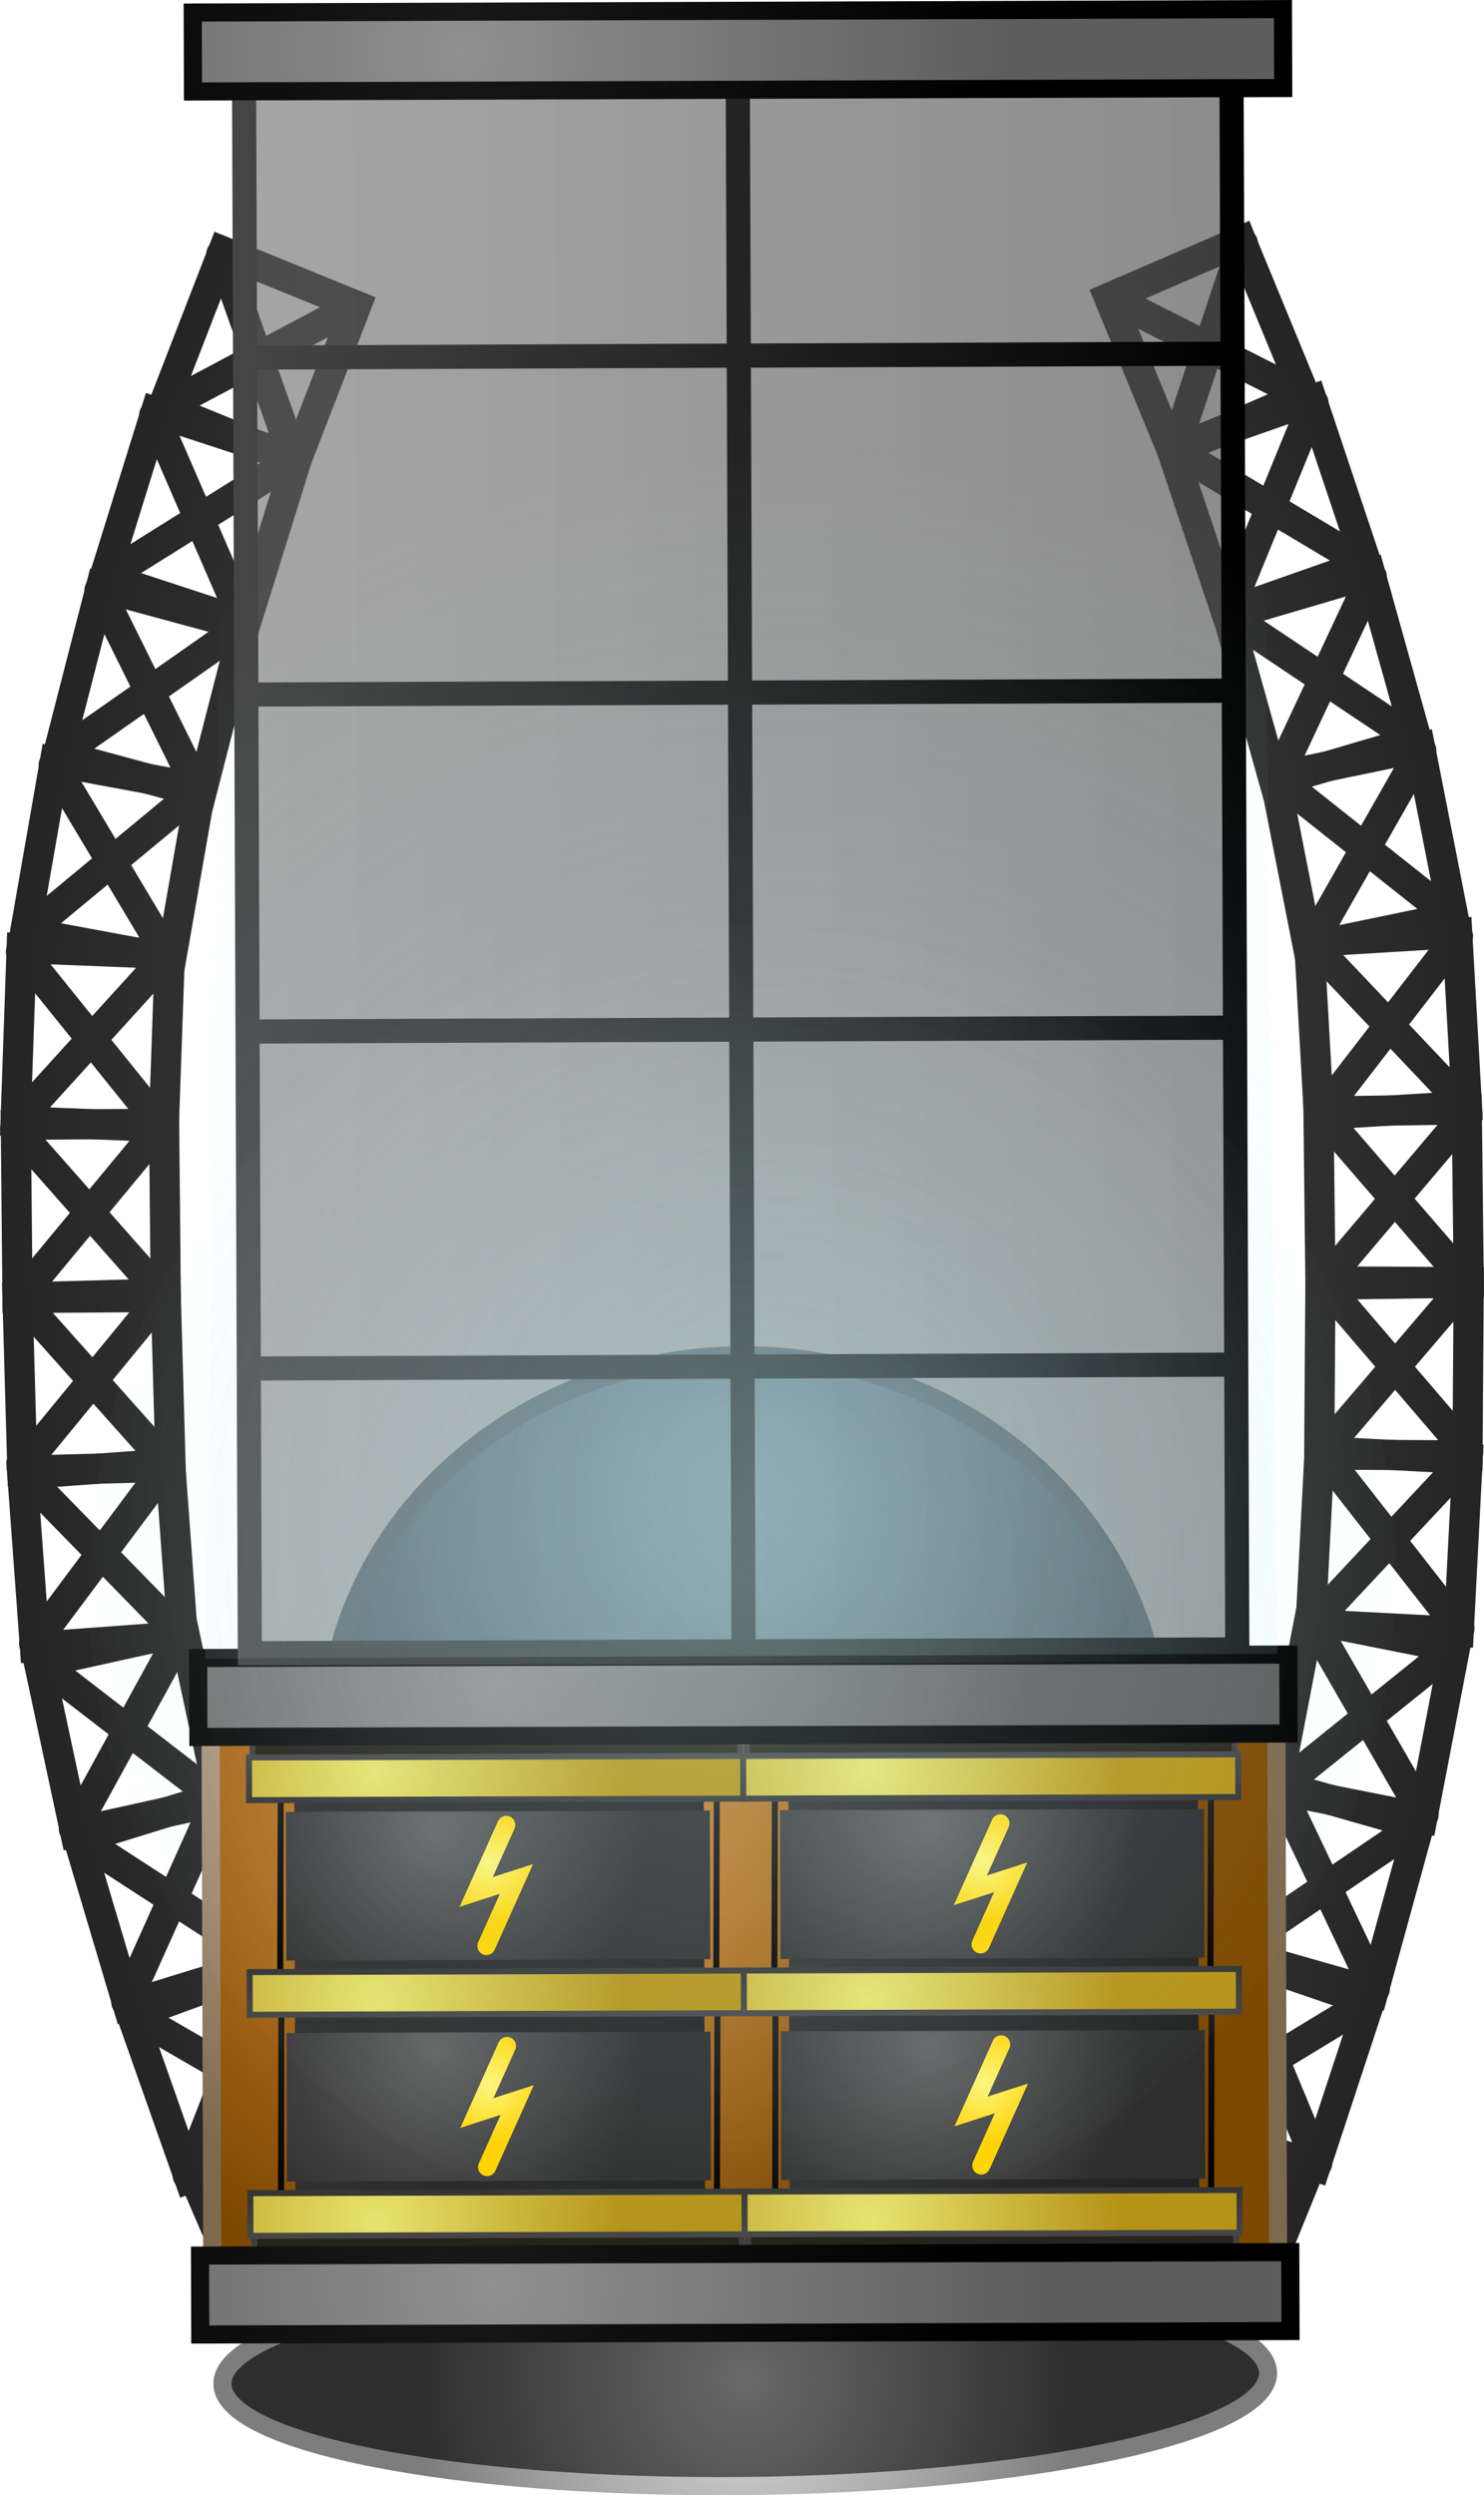 <svg version="1.1" xmlns="http://www.w3.org/2000/svg" xmlns:xlink="http://www.w3.org/1999/xlink" width="122.993" height="206.688" viewBox="0,0,122.993,206.688"><defs><linearGradient x1="205.531" y1="108.916" x2="194.489" y2="104.418" gradientUnits="userSpaceOnUse" id="color-1"><stop offset="0" stop-color="#2f2f2f"/><stop offset="1" stop-color="#252525"/></linearGradient><linearGradient x1="205.292" y1="108.907" x2="194.417" y2="104.478" gradientUnits="userSpaceOnUse" id="color-2"><stop offset="0" stop-color="#2f2f2f"/><stop offset="1" stop-color="#252525"/></linearGradient><linearGradient x1="205.376" y1="108.941" x2="194.501" y2="104.512" gradientUnits="userSpaceOnUse" id="color-3"><stop offset="0" stop-color="#2f2f2f"/><stop offset="1" stop-color="#252525"/></linearGradient><linearGradient x1="192.172" y1="177.409" x2="179.883" y2="177.498" gradientUnits="userSpaceOnUse" id="color-4"><stop offset="0" stop-color="#2f2f2f"/><stop offset="1" stop-color="#252525"/></linearGradient><linearGradient x1="191.94" y1="177.496" x2="179.837" y2="177.583" gradientUnits="userSpaceOnUse" id="color-5"><stop offset="0" stop-color="#2f2f2f"/><stop offset="1" stop-color="#252525"/></linearGradient><linearGradient x1="192.033" y1="177.496" x2="179.93" y2="177.583" gradientUnits="userSpaceOnUse" id="color-6"><stop offset="0" stop-color="#2f2f2f"/><stop offset="1" stop-color="#252525"/></linearGradient><linearGradient x1="192.327" y1="163.344" x2="180.045" y2="162.859" gradientUnits="userSpaceOnUse" id="color-7"><stop offset="0" stop-color="#2f2f2f"/><stop offset="1" stop-color="#252525"/></linearGradient><linearGradient x1="192.091" y1="163.42" x2="179.996" y2="162.943" gradientUnits="userSpaceOnUse" id="color-8"><stop offset="0" stop-color="#2f2f2f"/><stop offset="1" stop-color="#252525"/></linearGradient><linearGradient x1="192.185" y1="163.424" x2="180.089" y2="162.947" gradientUnits="userSpaceOnUse" id="color-9"><stop offset="0" stop-color="#2f2f2f"/><stop offset="1" stop-color="#252525"/></linearGradient><linearGradient x1="193.916" y1="149.535" x2="181.818" y2="147.293" gradientUnits="userSpaceOnUse" id="color-10"><stop offset="0" stop-color="#2f2f2f"/><stop offset="1" stop-color="#252525"/></linearGradient><linearGradient x1="193.672" y1="149.577" x2="181.757" y2="147.368" gradientUnits="userSpaceOnUse" id="color-11"><stop offset="0" stop-color="#2f2f2f"/><stop offset="1" stop-color="#252525"/></linearGradient><linearGradient x1="193.764" y1="149.594" x2="181.849" y2="147.385" gradientUnits="userSpaceOnUse" id="color-12"><stop offset="0" stop-color="#2f2f2f"/><stop offset="1" stop-color="#252525"/></linearGradient><linearGradient x1="196.972" y1="135.934" x2="185.086" y2="132.709" gradientUnits="userSpaceOnUse" id="color-13"><stop offset="0" stop-color="#2f2f2f"/><stop offset="1" stop-color="#252525"/></linearGradient><linearGradient x1="196.726" y1="135.956" x2="185.019" y2="132.779" gradientUnits="userSpaceOnUse" id="color-14"><stop offset="0" stop-color="#2f2f2f"/><stop offset="1" stop-color="#252525"/></linearGradient><linearGradient x1="196.816" y1="135.98" x2="185.109" y2="132.804" gradientUnits="userSpaceOnUse" id="color-15"><stop offset="0" stop-color="#2f2f2f"/><stop offset="1" stop-color="#252525"/></linearGradient><linearGradient x1="200.996" y1="121.952" x2="189.284" y2="118.114" gradientUnits="userSpaceOnUse" id="color-16"><stop offset="0" stop-color="#2f2f2f"/><stop offset="1" stop-color="#252525"/></linearGradient><linearGradient x1="200.749" y1="121.961" x2="189.214" y2="118.181" gradientUnits="userSpaceOnUse" id="color-17"><stop offset="0" stop-color="#2f2f2f"/><stop offset="1" stop-color="#252525"/></linearGradient><linearGradient x1="200.838" y1="121.99" x2="189.303" y2="118.21" gradientUnits="userSpaceOnUse" id="color-18"><stop offset="0" stop-color="#2f2f2f"/><stop offset="1" stop-color="#252525"/></linearGradient><linearGradient x1="192.439" y1="191.478" x2="180.155" y2="191.805" gradientUnits="userSpaceOnUse" id="color-19"><stop offset="0" stop-color="#2f2f2f"/><stop offset="1" stop-color="#252525"/></linearGradient><linearGradient x1="192.204" y1="191.399" x2="180.106" y2="191.721" gradientUnits="userSpaceOnUse" id="color-20"><stop offset="0" stop-color="#2f2f2f"/><stop offset="1" stop-color="#252525"/></linearGradient><linearGradient x1="192.297" y1="191.397" x2="180.199" y2="191.719" gradientUnits="userSpaceOnUse" id="color-21"><stop offset="0" stop-color="#2f2f2f"/><stop offset="1" stop-color="#252525"/></linearGradient><linearGradient x1="193.129" y1="205.529" x2="180.873" y2="206.429" gradientUnits="userSpaceOnUse" id="color-22"><stop offset="0" stop-color="#2f2f2f"/><stop offset="1" stop-color="#252525"/></linearGradient><linearGradient x1="192.89" y1="205.461" x2="180.82" y2="206.347" gradientUnits="userSpaceOnUse" id="color-23"><stop offset="0" stop-color="#2f2f2f"/><stop offset="1" stop-color="#252525"/></linearGradient><linearGradient x1="192.983" y1="205.454" x2="180.913" y2="206.34" gradientUnits="userSpaceOnUse" id="color-24"><stop offset="0" stop-color="#2f2f2f"/><stop offset="1" stop-color="#252525"/></linearGradient><linearGradient x1="195.241" y1="219.275" x2="183.236" y2="221.925" gradientUnits="userSpaceOnUse" id="color-25"><stop offset="0" stop-color="#2f2f2f"/><stop offset="1" stop-color="#252525"/></linearGradient><linearGradient x1="194.996" y1="219.242" x2="183.172" y2="221.852" gradientUnits="userSpaceOnUse" id="color-26"><stop offset="0" stop-color="#2f2f2f"/><stop offset="1" stop-color="#252525"/></linearGradient><linearGradient x1="195.087" y1="219.222" x2="183.263" y2="221.832" gradientUnits="userSpaceOnUse" id="color-27"><stop offset="0" stop-color="#2f2f2f"/><stop offset="1" stop-color="#252525"/></linearGradient><linearGradient x1="198.812" y1="232.765" x2="187.055" y2="236.389" gradientUnits="userSpaceOnUse" id="color-28"><stop offset="0" stop-color="#2f2f2f"/><stop offset="1" stop-color="#252525"/></linearGradient><linearGradient x1="198.565" y1="232.751" x2="186.987" y2="236.321" gradientUnits="userSpaceOnUse" id="color-29"><stop offset="0" stop-color="#2f2f2f"/><stop offset="1" stop-color="#252525"/></linearGradient><linearGradient x1="198.654" y1="232.724" x2="187.076" y2="236.294" gradientUnits="userSpaceOnUse" id="color-30"><stop offset="0" stop-color="#2f2f2f"/><stop offset="1" stop-color="#252525"/></linearGradient><linearGradient x1="203.364" y1="246.601" x2="191.806" y2="250.833" gradientUnits="userSpaceOnUse" id="color-31"><stop offset="0" stop-color="#2f2f2f"/><stop offset="1" stop-color="#252525"/></linearGradient><linearGradient x1="203.117" y1="246.601" x2="191.733" y2="250.769" gradientUnits="userSpaceOnUse" id="color-32"><stop offset="0" stop-color="#2f2f2f"/><stop offset="1" stop-color="#252525"/></linearGradient><linearGradient x1="203.205" y1="246.569" x2="191.821" y2="250.737" gradientUnits="userSpaceOnUse" id="color-33"><stop offset="0" stop-color="#2f2f2f"/><stop offset="1" stop-color="#252525"/></linearGradient><linearGradient x1="208.392" y1="259.476" x2="197.527" y2="264.344" gradientUnits="userSpaceOnUse" id="color-34"><stop offset="0" stop-color="#2f2f2f"/><stop offset="1" stop-color="#252525"/></linearGradient><linearGradient x1="208.154" y1="259.493" x2="197.454" y2="264.287" gradientUnits="userSpaceOnUse" id="color-35"><stop offset="0" stop-color="#2f2f2f"/><stop offset="1" stop-color="#252525"/></linearGradient><linearGradient x1="208.236" y1="259.456" x2="197.536" y2="264.25" gradientUnits="userSpaceOnUse" id="color-36"><stop offset="0" stop-color="#2f2f2f"/><stop offset="1" stop-color="#252525"/></linearGradient><linearGradient x1="273.057" y1="108.203" x2="284.002" y2="103.472" gradientUnits="userSpaceOnUse" id="color-37"><stop offset="0" stop-color="#2f2f2f"/><stop offset="1" stop-color="#252525"/></linearGradient><linearGradient x1="273.296" y1="108.189" x2="284.075" y2="103.53" gradientUnits="userSpaceOnUse" id="color-38"><stop offset="0" stop-color="#2f2f2f"/><stop offset="1" stop-color="#252525"/></linearGradient><linearGradient x1="273.213" y1="108.225" x2="283.992" y2="103.566" gradientUnits="userSpaceOnUse" id="color-39"><stop offset="0" stop-color="#2f2f2f"/><stop offset="1" stop-color="#252525"/></linearGradient><linearGradient x1="287.86" y1="176.398" x2="300.149" y2="176.227" gradientUnits="userSpaceOnUse" id="color-40"><stop offset="0" stop-color="#2f2f2f"/><stop offset="1" stop-color="#252525"/></linearGradient><linearGradient x1="288.094" y1="176.481" x2="300.196" y2="176.312" gradientUnits="userSpaceOnUse" id="color-41"><stop offset="0" stop-color="#2f2f2f"/><stop offset="1" stop-color="#252525"/></linearGradient><linearGradient x1="288.001" y1="176.482" x2="300.103" y2="176.313" gradientUnits="userSpaceOnUse" id="color-42"><stop offset="0" stop-color="#2f2f2f"/><stop offset="1" stop-color="#252525"/></linearGradient><linearGradient x1="287.408" y1="162.34" x2="299.677" y2="161.596" gradientUnits="userSpaceOnUse" id="color-43"><stop offset="0" stop-color="#2f2f2f"/><stop offset="1" stop-color="#252525"/></linearGradient><linearGradient x1="287.645" y1="162.411" x2="299.728" y2="161.678" gradientUnits="userSpaceOnUse" id="color-44"><stop offset="0" stop-color="#2f2f2f"/><stop offset="1" stop-color="#252525"/></linearGradient><linearGradient x1="287.552" y1="162.416" x2="299.635" y2="161.684" gradientUnits="userSpaceOnUse" id="color-45"><stop offset="0" stop-color="#2f2f2f"/><stop offset="1" stop-color="#252525"/></linearGradient><linearGradient x1="285.528" y1="148.568" x2="297.576" y2="146.07" gradientUnits="userSpaceOnUse" id="color-46"><stop offset="0" stop-color="#2f2f2f"/><stop offset="1" stop-color="#252525"/></linearGradient><linearGradient x1="285.773" y1="148.604" x2="297.638" y2="146.144" gradientUnits="userSpaceOnUse" id="color-47"><stop offset="0" stop-color="#2f2f2f"/><stop offset="1" stop-color="#252525"/></linearGradient><linearGradient x1="285.681" y1="148.623" x2="297.547" y2="146.163" gradientUnits="userSpaceOnUse" id="color-48"><stop offset="0" stop-color="#2f2f2f"/><stop offset="1" stop-color="#252525"/></linearGradient><linearGradient x1="282.185" y1="135.034" x2="294.001" y2="131.558" gradientUnits="userSpaceOnUse" id="color-49"><stop offset="0" stop-color="#2f2f2f"/><stop offset="1" stop-color="#252525"/></linearGradient><linearGradient x1="282.432" y1="135.05" x2="294.069" y2="131.627" gradientUnits="userSpaceOnUse" id="color-50"><stop offset="0" stop-color="#2f2f2f"/><stop offset="1" stop-color="#252525"/></linearGradient><linearGradient x1="282.342" y1="135.077" x2="293.979" y2="131.654" gradientUnits="userSpaceOnUse" id="color-51"><stop offset="0" stop-color="#2f2f2f"/><stop offset="1" stop-color="#252525"/></linearGradient><linearGradient x1="277.867" y1="121.14" x2="289.495" y2="117.055" gradientUnits="userSpaceOnUse" id="color-52"><stop offset="0" stop-color="#2f2f2f"/><stop offset="1" stop-color="#252525"/></linearGradient><linearGradient x1="278.114" y1="121.144" x2="289.566" y2="117.12" gradientUnits="userSpaceOnUse" id="color-53"><stop offset="0" stop-color="#2f2f2f"/><stop offset="1" stop-color="#252525"/></linearGradient><linearGradient x1="278.026" y1="121.175" x2="289.478" y2="117.151" gradientUnits="userSpaceOnUse" id="color-54"><stop offset="0" stop-color="#2f2f2f"/><stop offset="1" stop-color="#252525"/></linearGradient><linearGradient x1="287.89" y1="190.47" x2="300.179" y2="190.537" gradientUnits="userSpaceOnUse" id="color-55"><stop offset="0" stop-color="#2f2f2f"/><stop offset="1" stop-color="#252525"/></linearGradient><linearGradient x1="288.124" y1="190.386" x2="300.226" y2="190.452" gradientUnits="userSpaceOnUse" id="color-56"><stop offset="0" stop-color="#2f2f2f"/><stop offset="1" stop-color="#252525"/></linearGradient><linearGradient x1="288.031" y1="190.385" x2="300.133" y2="190.452" gradientUnits="userSpaceOnUse" id="color-57"><stop offset="0" stop-color="#2f2f2f"/><stop offset="1" stop-color="#252525"/></linearGradient><linearGradient x1="287.498" y1="204.532" x2="299.77" y2="205.173" gradientUnits="userSpaceOnUse" id="color-58"><stop offset="0" stop-color="#2f2f2f"/><stop offset="1" stop-color="#252525"/></linearGradient><linearGradient x1="287.735" y1="204.459" x2="299.821" y2="205.09" gradientUnits="userSpaceOnUse" id="color-59"><stop offset="0" stop-color="#2f2f2f"/><stop offset="1" stop-color="#252525"/></linearGradient><linearGradient x1="287.642" y1="204.454" x2="299.728" y2="205.085" gradientUnits="userSpaceOnUse" id="color-60"><stop offset="0" stop-color="#2f2f2f"/><stop offset="1" stop-color="#252525"/></linearGradient><linearGradient x1="285.676" y1="218.32" x2="297.735" y2="220.716" gradientUnits="userSpaceOnUse" id="color-61"><stop offset="0" stop-color="#2f2f2f"/><stop offset="1" stop-color="#252525"/></linearGradient><linearGradient x1="285.921" y1="218.282" x2="297.797" y2="220.641" gradientUnits="userSpaceOnUse" id="color-62"><stop offset="0" stop-color="#2f2f2f"/><stop offset="1" stop-color="#252525"/></linearGradient><linearGradient x1="285.83" y1="218.263" x2="297.706" y2="220.623" gradientUnits="userSpaceOnUse" id="color-63"><stop offset="0" stop-color="#2f2f2f"/><stop offset="1" stop-color="#252525"/></linearGradient><linearGradient x1="282.391" y1="231.882" x2="294.222" y2="235.257" gradientUnits="userSpaceOnUse" id="color-64"><stop offset="0" stop-color="#2f2f2f"/><stop offset="1" stop-color="#252525"/></linearGradient><linearGradient x1="282.638" y1="231.863" x2="294.289" y2="235.188" gradientUnits="userSpaceOnUse" id="color-65"><stop offset="0" stop-color="#2f2f2f"/><stop offset="1" stop-color="#252525"/></linearGradient><linearGradient x1="282.548" y1="231.838" x2="294.2" y2="235.162" gradientUnits="userSpaceOnUse" id="color-66"><stop offset="0" stop-color="#2f2f2f"/><stop offset="1" stop-color="#252525"/></linearGradient><linearGradient x1="278.132" y1="245.812" x2="289.778" y2="249.798" gradientUnits="userSpaceOnUse" id="color-67"><stop offset="0" stop-color="#2f2f2f"/><stop offset="1" stop-color="#252525"/></linearGradient><linearGradient x1="278.379" y1="245.806" x2="289.849" y2="249.733" gradientUnits="userSpaceOnUse" id="color-68"><stop offset="0" stop-color="#2f2f2f"/><stop offset="1" stop-color="#252525"/></linearGradient><linearGradient x1="278.291" y1="245.776" x2="289.76" y2="249.702" gradientUnits="userSpaceOnUse" id="color-69"><stop offset="0" stop-color="#2f2f2f"/><stop offset="1" stop-color="#252525"/></linearGradient><linearGradient x1="273.378" y1="258.79" x2="284.343" y2="263.427" gradientUnits="userSpaceOnUse" id="color-70"><stop offset="0" stop-color="#2f2f2f"/><stop offset="1" stop-color="#252525"/></linearGradient><linearGradient x1="273.616" y1="258.801" x2="284.415" y2="263.369" gradientUnits="userSpaceOnUse" id="color-71"><stop offset="0" stop-color="#2f2f2f"/><stop offset="1" stop-color="#252525"/></linearGradient><linearGradient x1="273.533" y1="258.766" x2="284.332" y2="263.334" gradientUnits="userSpaceOnUse" id="color-72"><stop offset="0" stop-color="#2f2f2f"/><stop offset="1" stop-color="#252525"/></linearGradient><radialGradient cx="240.268" cy="274.169" r="27.629" gradientUnits="userSpaceOnUse" id="color-73"><stop offset="0" stop-color="#696969"/><stop offset="1" stop-color="#2e2e2e"/></radialGradient><radialGradient cx="240.268" cy="274.169" r="27.629" gradientUnits="userSpaceOnUse" id="color-74"><stop offset="0" stop-color="#e0e0e0"/><stop offset="1" stop-color="#7d7d7d"/></radialGradient><radialGradient cx="239.553" cy="199.215" r="34.5" gradientUnits="userSpaceOnUse" id="color-75"><stop offset="0" stop-color="#94c9e0"/><stop offset="1" stop-color="#41687d"/></radialGradient><radialGradient cx="240.123" cy="221.252" r="34.5" gradientUnits="userSpaceOnUse" id="color-76"><stop offset="0" stop-color="#b6cee0"/><stop offset="1" stop-color="#4d697d"/></radialGradient><radialGradient cx="222.144" cy="224.287" r="44.167" gradientUnits="userSpaceOnUse" id="color-77"><stop offset="0" stop-color="#e19641"/><stop offset="1" stop-color="#7d4800"/></radialGradient><radialGradient cx="219.782" cy="217.39" r="44.167" gradientUnits="userSpaceOnUse" id="color-78"><stop offset="0" stop-color="#e0ccb5"/><stop offset="1" stop-color="#7d694d"/></radialGradient><linearGradient x1="201.785" y1="246.067" x2="201.835" y2="261.78" gradientUnits="userSpaceOnUse" id="color-79"><stop offset="0" stop-color="#191919"/><stop offset="1" stop-color="#000000"/></linearGradient><linearGradient x1="237.917" y1="243.26" x2="237.967" y2="258.972" gradientUnits="userSpaceOnUse" id="color-80"><stop offset="0" stop-color="#191919"/><stop offset="1" stop-color="#000000"/></linearGradient><linearGradient x1="202.97" y1="251.624" x2="236.912" y2="251.515" gradientUnits="userSpaceOnUse" id="color-81"><stop offset="0" stop-color="#303030"/><stop offset="1" stop-color="#212121"/></linearGradient><radialGradient cx="214.62" cy="246.878" r="17.57" gradientUnits="userSpaceOnUse" id="color-82"><stop offset="0" stop-color="#626262"/><stop offset="1" stop-color="#2e2e2e"/></radialGradient><radialGradient cx="219.058" cy="249.77" r="4.876" gradientUnits="userSpaceOnUse" id="color-83"><stop offset="0" stop-color="#fff67b"/><stop offset="1" stop-color="#ffd300"/></radialGradient><linearGradient x1="219.78" y1="263.729" x2="219.772" y2="261.415" gradientUnits="userSpaceOnUse" id="color-84"><stop offset="0" stop-color="#2b281f"/><stop offset="1" stop-color="#1f1c15"/></linearGradient><linearGradient x1="219.78" y1="263.729" x2="219.772" y2="261.415" gradientUnits="userSpaceOnUse" id="color-85"><stop offset="0" stop-color="#464646"/><stop offset="1" stop-color="#353535"/></linearGradient><radialGradient cx="209.691" cy="261.251" r="20.514" gradientUnits="userSpaceOnUse" id="color-86"><stop offset="0" stop-color="#e8e46e"/><stop offset="1" stop-color="#b59317"/></radialGradient><linearGradient x1="219.775" y1="262.3" x2="219.764" y2="258.762" gradientUnits="userSpaceOnUse" id="color-87"><stop offset="0" stop-color="#464646"/><stop offset="1" stop-color="#353535"/></linearGradient><linearGradient x1="201.722" y1="226.393" x2="201.769" y2="240.968" gradientUnits="userSpaceOnUse" id="color-88"><stop offset="0" stop-color="#191919"/><stop offset="1" stop-color="#000000"/></linearGradient><linearGradient x1="237.863" y1="226.278" x2="237.909" y2="240.853" gradientUnits="userSpaceOnUse" id="color-89"><stop offset="0" stop-color="#191919"/><stop offset="1" stop-color="#000000"/></linearGradient><linearGradient x1="219.644" y1="221.24" x2="219.652" y2="223.553" gradientUnits="userSpaceOnUse" id="color-90"><stop offset="0" stop-color="#2b281f"/><stop offset="1" stop-color="#1f1c15"/></linearGradient><linearGradient x1="219.644" y1="221.24" x2="219.652" y2="223.553" gradientUnits="userSpaceOnUse" id="color-91"><stop offset="0" stop-color="#464646"/><stop offset="1" stop-color="#353535"/></linearGradient><linearGradient x1="202.911" y1="233.309" x2="236.853" y2="233.201" gradientUnits="userSpaceOnUse" id="color-92"><stop offset="0" stop-color="#303030"/><stop offset="1" stop-color="#212121"/></linearGradient><radialGradient cx="214.561" cy="228.563" r="17.57" gradientUnits="userSpaceOnUse" id="color-93"><stop offset="0" stop-color="#626262"/><stop offset="1" stop-color="#2e2e2e"/></radialGradient><radialGradient cx="209.571" cy="223.781" r="20.514" gradientUnits="userSpaceOnUse" id="color-94"><stop offset="0" stop-color="#e8e46e"/><stop offset="1" stop-color="#b59317"/></radialGradient><linearGradient x1="219.649" y1="222.669" x2="219.66" y2="226.207" gradientUnits="userSpaceOnUse" id="color-95"><stop offset="0" stop-color="#464646"/><stop offset="1" stop-color="#353535"/></linearGradient><radialGradient cx="218.999" cy="231.455" r="4.876" gradientUnits="userSpaceOnUse" id="color-96"><stop offset="0" stop-color="#fff67b"/><stop offset="1" stop-color="#ffd300"/></radialGradient><radialGradient cx="209.632" cy="242.937" r="20.514" gradientUnits="userSpaceOnUse" id="color-97"><stop offset="0" stop-color="#e8e46e"/><stop offset="1" stop-color="#b59317"/></radialGradient><linearGradient x1="219.717" y1="243.986" x2="219.706" y2="240.448" gradientUnits="userSpaceOnUse" id="color-98"><stop offset="0" stop-color="#464646"/><stop offset="1" stop-color="#353535"/></linearGradient><linearGradient x1="242.742" y1="245.937" x2="242.792" y2="261.649" gradientUnits="userSpaceOnUse" id="color-99"><stop offset="0" stop-color="#191919"/><stop offset="1" stop-color="#000000"/></linearGradient><linearGradient x1="278.874" y1="243.129" x2="278.924" y2="258.841" gradientUnits="userSpaceOnUse" id="color-100"><stop offset="0" stop-color="#191919"/><stop offset="1" stop-color="#000000"/></linearGradient><linearGradient x1="243.927" y1="251.493" x2="277.869" y2="251.385" gradientUnits="userSpaceOnUse" id="color-101"><stop offset="0" stop-color="#303030"/><stop offset="1" stop-color="#212121"/></linearGradient><radialGradient cx="255.577" cy="246.747" r="17.57" gradientUnits="userSpaceOnUse" id="color-102"><stop offset="0" stop-color="#626262"/><stop offset="1" stop-color="#2e2e2e"/></radialGradient><radialGradient cx="260.015" cy="249.639" r="4.876" gradientUnits="userSpaceOnUse" id="color-103"><stop offset="0" stop-color="#fff67b"/><stop offset="1" stop-color="#ffd300"/></radialGradient><linearGradient x1="260.737" y1="263.598" x2="260.729" y2="261.285" gradientUnits="userSpaceOnUse" id="color-104"><stop offset="0" stop-color="#2b281f"/><stop offset="1" stop-color="#1f1c15"/></linearGradient><linearGradient x1="260.737" y1="263.598" x2="260.729" y2="261.285" gradientUnits="userSpaceOnUse" id="color-105"><stop offset="0" stop-color="#464646"/><stop offset="1" stop-color="#353535"/></linearGradient><radialGradient cx="250.648" cy="261.121" r="20.514" gradientUnits="userSpaceOnUse" id="color-106"><stop offset="0" stop-color="#e8e46e"/><stop offset="1" stop-color="#b59317"/></radialGradient><linearGradient x1="260.732" y1="262.169" x2="260.721" y2="258.631" gradientUnits="userSpaceOnUse" id="color-107"><stop offset="0" stop-color="#464646"/><stop offset="1" stop-color="#353535"/></linearGradient><linearGradient x1="242.679" y1="226.262" x2="242.726" y2="240.837" gradientUnits="userSpaceOnUse" id="color-108"><stop offset="0" stop-color="#191919"/><stop offset="1" stop-color="#000000"/></linearGradient><linearGradient x1="278.82" y1="226.147" x2="278.866" y2="240.722" gradientUnits="userSpaceOnUse" id="color-109"><stop offset="0" stop-color="#191919"/><stop offset="1" stop-color="#000000"/></linearGradient><linearGradient x1="260.601" y1="221.109" x2="260.609" y2="223.423" gradientUnits="userSpaceOnUse" id="color-110"><stop offset="0" stop-color="#2b281f"/><stop offset="1" stop-color="#1f1c15"/></linearGradient><linearGradient x1="260.601" y1="221.109" x2="260.609" y2="223.423" gradientUnits="userSpaceOnUse" id="color-111"><stop offset="0" stop-color="#464646"/><stop offset="1" stop-color="#353535"/></linearGradient><linearGradient x1="243.868" y1="233.179" x2="277.81" y2="233.071" gradientUnits="userSpaceOnUse" id="color-112"><stop offset="0" stop-color="#303030"/><stop offset="1" stop-color="#212121"/></linearGradient><radialGradient cx="255.518" cy="228.433" r="17.57" gradientUnits="userSpaceOnUse" id="color-113"><stop offset="0" stop-color="#626262"/><stop offset="1" stop-color="#2e2e2e"/></radialGradient><radialGradient cx="250.528" cy="223.651" r="20.514" gradientUnits="userSpaceOnUse" id="color-114"><stop offset="0" stop-color="#e8e46e"/><stop offset="1" stop-color="#b59317"/></radialGradient><linearGradient x1="260.606" y1="222.538" x2="260.617" y2="226.076" gradientUnits="userSpaceOnUse" id="color-115"><stop offset="0" stop-color="#464646"/><stop offset="1" stop-color="#353535"/></linearGradient><radialGradient cx="259.956" cy="231.325" r="4.876" gradientUnits="userSpaceOnUse" id="color-116"><stop offset="0" stop-color="#fff67b"/><stop offset="1" stop-color="#ffd300"/></radialGradient><radialGradient cx="250.589" cy="242.807" r="20.514" gradientUnits="userSpaceOnUse" id="color-117"><stop offset="0" stop-color="#e8e46e"/><stop offset="1" stop-color="#b59317"/></radialGradient><linearGradient x1="260.674" y1="243.855" x2="260.663" y2="240.317" gradientUnits="userSpaceOnUse" id="color-118"><stop offset="0" stop-color="#464646"/><stop offset="1" stop-color="#353535"/></linearGradient><radialGradient cx="219.276" cy="216.902" r="45.179" gradientUnits="userSpaceOnUse" id="color-119"><stop offset="0" stop-color="#909090"/><stop offset="1" stop-color="#5d5d5d"/></radialGradient><radialGradient cx="214.937" cy="215.071" r="45.179" gradientUnits="userSpaceOnUse" id="color-120"><stop offset="0" stop-color="#181818"/><stop offset="1" stop-color="#000000"/></radialGradient><linearGradient x1="198.967" y1="148.581" x2="280.808" y2="148.258" gradientUnits="userSpaceOnUse" id="color-121"><stop offset="0" stop-color="#656565" stop-opacity="0.58"/><stop offset="1" stop-color="#4b4b4b" stop-opacity="0.637"/></linearGradient><linearGradient x1="198.967" y1="148.581" x2="280.808" y2="148.258" gradientUnits="userSpaceOnUse" id="color-122"><stop offset="0" stop-color="#454545"/><stop offset="1" stop-color="#000000"/></linearGradient><linearGradient x1="199.4" y1="190.514" x2="280.833" y2="190.192" gradientUnits="userSpaceOnUse" id="color-123"><stop offset="0" stop-color="#454545"/><stop offset="1" stop-color="#000000"/></linearGradient><linearGradient x1="199.297" y1="162.6" x2="280.73" y2="162.278" gradientUnits="userSpaceOnUse" id="color-124"><stop offset="0" stop-color="#454545"/><stop offset="1" stop-color="#000000"/></linearGradient><linearGradient x1="199.194" y1="134.685" x2="280.628" y2="134.364" gradientUnits="userSpaceOnUse" id="color-125"><stop offset="0" stop-color="#454545"/><stop offset="1" stop-color="#000000"/></linearGradient><linearGradient x1="199.092" y1="106.771" x2="280.525" y2="106.449" gradientUnits="userSpaceOnUse" id="color-126"><stop offset="0" stop-color="#454545"/><stop offset="1" stop-color="#000000"/></linearGradient><radialGradient cx="216.831" cy="81.509" r="45.179" gradientUnits="userSpaceOnUse" id="color-127"><stop offset="0" stop-color="#909090"/><stop offset="1" stop-color="#5d5d5d"/></radialGradient><radialGradient cx="217.153" cy="77.841" r="45.179" gradientUnits="userSpaceOnUse" id="color-128"><stop offset="0" stop-color="#181818"/><stop offset="1" stop-color="#000000"/></radialGradient><radialGradient cx="219.434" cy="266.402" r="45.179" gradientUnits="userSpaceOnUse" id="color-129"><stop offset="0" stop-color="#909090"/><stop offset="1" stop-color="#5d5d5d"/></radialGradient><radialGradient cx="215.094" cy="264.571" r="45.179" gradientUnits="userSpaceOnUse" id="color-130"><stop offset="0" stop-color="#181818"/><stop offset="1" stop-color="#000000"/></radialGradient><radialGradient cx="243.852" cy="201.053" r="87.704" gradientUnits="userSpaceOnUse" id="color-131"><stop offset="0" stop-color="#c3f1f7" stop-opacity="0.227"/><stop offset="1" stop-color="#c3f1f7" stop-opacity="0"/></radialGradient><radialGradient cx="217.791" cy="207.619" r="44.914" gradientUnits="userSpaceOnUse" id="color-132"><stop offset="0" stop-color="#181818"/><stop offset="1" stop-color="#000000"/></radialGradient><radialGradient cx="240" cy="208.174" r="57.706" gradientUnits="userSpaceOnUse" id="color-133"><stop offset="0" stop-color="#c9f9ff" stop-opacity="0.235"/><stop offset="1" stop-color="#c9f9ff" stop-opacity="0"/></radialGradient><radialGradient cx="240" cy="208.174" r="57.706" gradientUnits="userSpaceOnUse" id="color-134"><stop offset="0" stop-color="#000000" stop-opacity="0"/><stop offset="1" stop-color="#000000" stop-opacity="0"/></radialGradient></defs><g transform="translate(-178.502,-77.151)"><g data-paper-data="{&quot;isPaintingLayer&quot;:true}" fill-rule="nonzero" stroke-linejoin="miter" stroke-miterlimit="10" stroke-dasharray="" stroke-dashoffset="0" style="mix-blend-mode: normal"><g data-paper-data="{&quot;index&quot;:null}" fill="none" stroke-width="2.5"><path d="M191.993,110.857l4.992,-12.877l11.042,4.498l-4.992,12.877z" stroke="url(#color-1)" stroke-linecap="butt"/><path d="M202.868,115.162l-6.026,-16.939" stroke="url(#color-2)" stroke-linecap="round"/><path d="M192.005,110.95l15.867,-8.448" stroke="url(#color-3)" stroke-linecap="round"/><path d="M179.953,184.672l-0.139,-14.348l12.289,-0.088l0.139,14.348z" stroke="url(#color-4)" stroke-linecap="butt"/><path d="M192.008,184.465l-12.238,-13.851" stroke="url(#color-5)" stroke-linecap="round"/><path d="M180,184.757l11.963,-14.435" stroke="url(#color-6)" stroke-linecap="round"/><path d="M179.795,170.028l0.501,-14.338l12.282,0.484l-0.501,14.338z" stroke="url(#color-7)" stroke-linecap="butt"/><path d="M191.848,170.384l-11.609,-14.405" stroke="url(#color-8)" stroke-linecap="round"/><path d="M192.435,156.255l-12.597,13.861" stroke="url(#color-9)" stroke-linecap="round"/><path d="M180.584,154.352l2.467,-14.118l12.098,2.242l-2.467,14.118z" stroke="url(#color-10)" stroke-linecap="butt"/><path d="M182.955,140.511l9.519,15.923" stroke="url(#color-11)" stroke-linecap="round"/><path d="M180.615,154.444l14.382,-11.909" stroke="url(#color-12)" stroke-linecap="round"/><path d="M183.302,139.642l3.566,-13.867l11.886,3.225l-3.566,13.867z" stroke="url(#color-13)" stroke-linecap="butt"/><path d="M186.751,126.044l8.242,16.647" stroke="url(#color-14)" stroke-linecap="round"/><path d="M183.326,139.737l15.273,-10.691" stroke="url(#color-15)" stroke-linecap="round"/><path d="M187.158,124.945l4.253,-13.662l11.712,3.839l-4.253,13.662z" stroke="url(#color-16)" stroke-linecap="butt"/><path d="M191.28,111.545l7.404,17.052" stroke="url(#color-17)" stroke-linecap="round"/><path d="M187.177,125.04l15.787,-9.881" stroke="url(#color-18)" stroke-linecap="round"/><path d="M192.236,184.307l0.406,14.343l-12.284,0.327l-0.406,-14.343z" stroke="url(#color-19)" stroke-linecap="butt"/><path d="M180.303,198.688l11.704,-14.256" stroke="url(#color-20)" stroke-linecap="round"/><path d="M179.996,184.547l12.504,14.021" stroke="url(#color-21)" stroke-linecap="round"/><path d="M192.606,198.374l1.045,14.311l-12.255,0.899l-1.045,-14.311z" stroke="url(#color-22)" stroke-linecap="butt"/><path d="M181.328,213.298l11.054,-14.788" stroke="url(#color-23)" stroke-linecap="round"/><path d="M193.506,212.61l-13.115,-13.426" stroke="url(#color-24)" stroke-linecap="round"/><path d="M193.74,212.263l3.002,14.025l-12.005,2.65l-3.002,-14.025z" stroke="url(#color-25)" stroke-linecap="butt"/><path d="M184.63,228.664l8.908,-16.234" stroke="url(#color-26)" stroke-linecap="round"/><path d="M181.762,214.819l14.825,11.415" stroke="url(#color-27)" stroke-linecap="round"/><path d="M196.766,225.896l4.091,13.738l-11.756,3.625l-4.091,-13.738z" stroke="url(#color-28)" stroke-linecap="butt"/><path d="M188.973,242.994l7.604,-16.915" stroke="url(#color-29)" stroke-linecap="round"/><path d="M185.03,229.425l15.669,10.168" stroke="url(#color-30)" stroke-linecap="round"/><path d="M200.98,239.847l4.769,13.509l-11.559,4.232l-4.769,-13.509z" stroke="url(#color-31)" stroke-linecap="butt"/><path d="M200.801,240.039l-6.751,17.291" stroke="url(#color-32)" stroke-linecap="round"/><path d="M205.589,253.324l-16.153,-9.341" stroke="url(#color-33)" stroke-linecap="round"/><path d="M205.653,253.126l5.478,12.7l-10.864,4.868l-5.478,-12.7z" stroke="url(#color-34)" stroke-linecap="butt"/><path d="M205.493,253.324l-5.379,17.132" stroke="url(#color-35)" stroke-linecap="round"/><path d="M194.797,257.9l16.177,7.906" stroke="url(#color-36)" stroke-linecap="round"/></g><g fill="none" stroke-width="2.5"><path d="M275.688,114.587l-5.263,-12.769l10.945,-4.73l5.263,12.769z" stroke="url(#color-37)" stroke-linecap="butt"/><path d="M281.519,97.328l-5.667,17.063" stroke="url(#color-38)" stroke-linecap="round"/><path d="M286.623,109.951l-16.042,-8.111" stroke="url(#color-39)" stroke-linecap="round"/><path d="M287.942,183.572l-0.164,-14.348l12.288,-0.171l0.164,14.348z" stroke="url(#color-40)" stroke-linecap="butt"/><path d="M288.174,183.449l11.943,-14.106" stroke="url(#color-41)" stroke-linecap="round"/><path d="M287.919,169.308l12.266,14.179" stroke="url(#color-42)" stroke-linecap="round"/><path d="M287.81,169.501l-0.804,-14.324l12.269,-0.744l0.804,14.324z" stroke="url(#color-43)" stroke-linecap="butt"/><path d="M288.036,169.368l11.302,-14.647" stroke="url(#color-44)" stroke-linecap="round"/><path d="M300.037,168.846l-12.887,-13.591" stroke="url(#color-45)" stroke-linecap="round"/><path d="M286.91,155.599l-2.765,-14.062l12.048,-2.498l2.765,14.062z" stroke="url(#color-46)" stroke-linecap="butt"/><path d="M287.115,155.434l9.18,-16.12" stroke="url(#color-47)" stroke-linecap="round"/><path d="M284.299,141.592l14.63,11.603" stroke="url(#color-48)" stroke-linecap="round"/><path d="M284.114,141.928l-3.858,-13.789l11.816,-3.476l3.858,13.789z" stroke="url(#color-49)" stroke-linecap="butt"/><path d="M284.306,141.748l7.889,-16.818" stroke="url(#color-50)" stroke-linecap="round"/><path d="M295.908,138.548l-15.495,-10.366" stroke="url(#color-51)" stroke-linecap="round"/><path d="M280.137,127.925l-4.54,-13.569l11.629,-4.085l4.54,13.569z" stroke="url(#color-52)" stroke-linecap="butt"/><path d="M280.319,127.734l7.042,-17.204" stroke="url(#color-53)" stroke-linecap="round"/><path d="M291.748,123.936l-15.993,-9.546" stroke="url(#color-54)" stroke-linecap="round"/><path d="M300.23,183.363l-0.103,14.349l-12.289,-0.067l0.103,-14.349z" stroke="url(#color-55)" stroke-linecap="butt"/><path d="M288.174,183.417l12.003,14.005" stroke="url(#color-56)" stroke-linecap="round"/><path d="M300.184,183.277l-12.205,14.282" stroke="url(#color-57)" stroke-linecap="round"/><path d="M300.141,198.007l-0.743,14.33l-12.272,-0.64l0.743,-14.33z" stroke="url(#color-58)" stroke-linecap="butt"/><path d="M288.096,197.499l11.364,14.551" stroke="url(#color-59)" stroke-linecap="round"/><path d="M287.27,211.62l12.829,-13.7" stroke="url(#color-60)" stroke-linecap="round"/><path d="M299.088,213.673l-2.705,14.086l-12.059,-2.396l2.705,-14.086z" stroke="url(#color-61)" stroke-linecap="butt"/><path d="M296.483,227.483l-9.249,-16.043" stroke="url(#color-62)" stroke-linecap="round"/><path d="M284.477,225.306l14.581,-11.726" stroke="url(#color-63)" stroke-linecap="round"/><path d="M296.122,228.347l-3.8,13.821l-11.83,-3.376l3.8,-13.821z" stroke="url(#color-64)" stroke-linecap="butt"/><path d="M284.484,225.15l7.96,16.751" stroke="url(#color-65)" stroke-linecap="round"/><path d="M280.649,238.748l15.451,-10.497" stroke="url(#color-66)" stroke-linecap="round"/><path d="M292.019,242.995l-4.482,13.607l-11.646,-3.987l4.482,-13.607z" stroke="url(#color-67)" stroke-linecap="butt"/><path d="M287.671,256.342l-7.115,-17.145" stroke="url(#color-68)" stroke-linecap="round"/><path d="M276.05,252.579l15.952,-9.68" stroke="url(#color-69)" stroke-linecap="round"/><path d="M286.947,257.021l-5.208,12.813l-10.965,-4.638l5.208,-12.813z" stroke="url(#color-70)" stroke-linecap="butt"/><path d="M276.146,252.578l5.739,17.015" stroke="url(#color-71)" stroke-linecap="round"/><path d="M270.929,265.173l16.007,-8.246" stroke="url(#color-72)" stroke-linecap="round"/></g><path d="M283.598,273.777c-0.124,4.926 -19.624,9.095 -43.555,9.311c-23.931,0.216 -43.23,-3.602 -43.106,-8.528c0.124,-4.926 19.624,-9.095 43.555,-9.311c23.931,-0.216 43.23,3.602 43.106,8.528z" fill="url(#color-73)" stroke="url(#color-74)" stroke-width="1.5" stroke-linecap="butt"/><path d="M274.623,221.142c0.056,17.581 -15.345,31.882 -34.398,31.943c-19.054,0.061 -34.545,-14.142 -34.601,-31.723c-0.056,-17.581 15.345,-31.882 34.398,-31.943c19.054,-0.061 34.545,14.142 34.601,31.723z" fill="url(#color-75)" stroke="url(#color-76)" stroke-width="1.5" stroke-linecap="butt"/><path d="M196.097,265.393l-0.154,-48.333l88.333,-0.282l0.154,48.333z" fill="url(#color-77)" stroke="url(#color-78)" stroke-width="1.5" stroke-linecap="butt"/><path d="M201.82,243.403l-0.029,18.376" fill="none" stroke="url(#color-79)" stroke-width="0.5" stroke-linecap="round"/><path d="M237.961,243.26l-0.037,15.712" fill="none" stroke="url(#color-80)" stroke-width="0.5" stroke-linecap="round"/><path d="M202.993,258.986l-0.047,-14.726l33.942,-0.108l0.047,14.726z" fill="url(#color-81)" stroke="none" stroke-width="0.5" stroke-linecap="butt"/><path d="M202.291,257.871l-0.039,-12.317l35.14,-0.112l0.039,12.317z" fill="url(#color-82)" stroke="none" stroke-width="0.5" stroke-linecap="butt"/><path d="M220.518,246.634l-2.492,5.553l3.34,-1.076l-2.492,5.553" fill="none" stroke="url(#color-83)" stroke-width="1.5" stroke-linecap="round"/><path d="M239.981,261.351l0.007,2.313l-40.416,0.129l-0.007,-2.313z" data-paper-data="{&quot;index&quot;:null}" fill="url(#color-84)" stroke="url(#color-85)" stroke-width="0.5" stroke-linecap="butt"/><path d="M240.278,258.696l0.011,3.538l-41.029,0.131l-0.011,-3.538z" data-paper-data="{&quot;index&quot;:null}" fill="url(#color-86)" stroke="url(#color-87)" stroke-width="0.5" stroke-linecap="butt"/><path d="M201.766,226.393l-0.041,14.575" fill="none" stroke="url(#color-88)" stroke-width="0.5" stroke-linecap="round"/><path d="M237.866,240.853l0.041,-14.575" fill="none" stroke="url(#color-89)" stroke-width="0.5" stroke-linecap="round"/><path d="M199.443,223.618l-0.007,-2.313l40.416,-0.129l0.007,2.313z" fill="url(#color-90)" stroke="url(#color-91)" stroke-width="0.5" stroke-linecap="butt"/><path d="M202.935,240.672l-0.047,-14.726l33.942,-0.108l0.047,14.726z" fill="url(#color-92)" stroke="none" stroke-width="0.5" stroke-linecap="butt"/><path d="M202.232,239.557l-0.039,-12.317l35.14,-0.112l0.039,12.317z" fill="url(#color-93)" stroke="none" stroke-width="0.5" stroke-linecap="butt"/><path d="M199.146,226.272l-0.011,-3.538l41.029,-0.131l0.011,3.538z" fill="url(#color-94)" stroke="url(#color-95)" stroke-width="0.5" stroke-linecap="butt"/><path d="M220.46,228.32l-2.492,5.553l3.34,-1.076l-2.492,5.553" fill="none" stroke="url(#color-96)" stroke-width="1.5" stroke-linecap="round"/><path d="M240.22,240.382l0.011,3.538l-41.029,0.131l-0.011,-3.538z" data-paper-data="{&quot;index&quot;:null}" fill="url(#color-97)" stroke="url(#color-98)" stroke-width="0.5" stroke-linecap="butt"/><path d="M242.748,261.649l0.029,-18.376" fill="none" stroke="url(#color-99)" stroke-width="0.5" stroke-linecap="round"/><path d="M278.918,243.129l-0.037,15.712" fill="none" stroke="url(#color-100)" stroke-width="0.5" stroke-linecap="round"/><path d="M243.95,258.856l-0.047,-14.726l33.942,-0.108l0.047,14.726z" fill="url(#color-101)" stroke="none" stroke-width="0.5" stroke-linecap="butt"/><path d="M243.248,257.741l-0.039,-12.317l35.14,-0.112l0.039,12.317z" fill="url(#color-102)" stroke="none" stroke-width="0.5" stroke-linecap="butt"/><path d="M261.475,246.504l-2.492,5.552l3.34,-1.076l-2.492,5.553" fill="none" stroke="url(#color-103)" stroke-width="1.5" stroke-linecap="round"/><path d="M280.938,261.22l0.007,2.313l-40.416,0.129l-0.007,-2.313z" data-paper-data="{&quot;index&quot;:null}" fill="url(#color-104)" stroke="url(#color-105)" stroke-width="0.5" stroke-linecap="butt"/><path d="M281.235,258.566l0.011,3.538l-41.029,0.131l-0.011,-3.538z" data-paper-data="{&quot;index&quot;:null}" fill="url(#color-106)" stroke="url(#color-107)" stroke-width="0.5" stroke-linecap="butt"/><path d="M242.723,226.262l-0.041,14.575" fill="none" stroke="url(#color-108)" stroke-width="0.5" stroke-linecap="round"/><path d="M278.823,240.722l0.041,-14.575" fill="none" stroke="url(#color-109)" stroke-width="0.5" stroke-linecap="round"/><path d="M240.4,223.487l-0.007,-2.313l40.416,-0.129l0.007,2.313z" fill="url(#color-110)" stroke="url(#color-111)" stroke-width="0.5" stroke-linecap="butt"/><path d="M243.892,240.542l-0.047,-14.726l33.942,-0.108l0.047,14.726z" fill="url(#color-112)" stroke="none" stroke-width="0.5" stroke-linecap="butt"/><path d="M243.189,239.427l-0.039,-12.317l35.14,-0.112l0.039,12.317z" fill="url(#color-113)" stroke="none" stroke-width="0.5" stroke-linecap="butt"/><path d="M240.103,226.142l-0.011,-3.538l41.029,-0.131l0.011,3.538z" fill="url(#color-114)" stroke="url(#color-115)" stroke-width="0.5" stroke-linecap="butt"/><path d="M259.771,238.218l2.492,-5.553l-3.34,1.076l2.492,-5.553" fill="none" stroke="url(#color-116)" stroke-width="1.5" stroke-linecap="round"/><path d="M281.177,240.252l0.011,3.538l-41.029,0.131l-0.011,-3.538z" data-paper-data="{&quot;index&quot;:null}" fill="url(#color-117)" stroke="url(#color-118)" stroke-width="0.5" stroke-linecap="butt"/><path d="M194.943,221.035l-0.021,-6.539l90.358,-0.288l0.021,6.539z" fill="url(#color-119)" stroke="url(#color-120)" stroke-width="1.5" stroke-linecap="butt"/><path d="M281.049,213.78l-81.841,0.323l-0.482,-131.044l81.841,-0.323z" fill="url(#color-121)" stroke="url(#color-122)" stroke-width="2" stroke-linecap="butt"/><path d="M199.4,190.514l81.433,-0.322" fill="none" stroke="url(#color-123)" stroke-width="2" stroke-linecap="round"/><path d="M199.297,162.6l81.433,-0.322" fill="none" stroke="url(#color-124)" stroke-width="2" stroke-linecap="round"/><path d="M199.194,134.685l81.433,-0.322" fill="none" stroke="url(#color-125)" stroke-width="2" stroke-linecap="round"/><path d="M199.092,106.771l81.433,-0.322" fill="none" stroke="url(#color-126)" stroke-width="2" stroke-linecap="round"/><path d="M239.648,83.334l0.478,130.17" fill="none" stroke="#232323" stroke-width="2" stroke-linecap="round"/><path d="M194.496,84.73l-0.021,-6.539l90.358,-0.288l0.021,6.539z" fill="url(#color-127)" stroke="url(#color-128)" stroke-width="1.5" stroke-linecap="butt"/><path d="M195.101,270.534l-0.021,-6.539l90.358,-0.288l0.021,6.539z" fill="url(#color-129)" stroke="url(#color-130)" stroke-width="1.5" stroke-linecap="butt"/><path d="M195.518,214.537l1.67,-119.248l85.873,-0.789l1.314,119.635z" fill="url(#color-131)" stroke="url(#color-132)" stroke-width="0" stroke-linecap="butt"/><path d="M272.504,164.428c23.939,17.787 28.792,51.792 10.841,75.952c-17.951,24.16 -51.91,29.327 -75.849,11.54c-23.939,-17.787 -28.792,-51.792 -10.841,-75.952c17.951,-24.16 51.91,-29.327 75.849,-11.54z" fill="url(#color-133)" stroke="url(#color-134)" stroke-width="0" stroke-linecap="butt"/></g></g></svg>